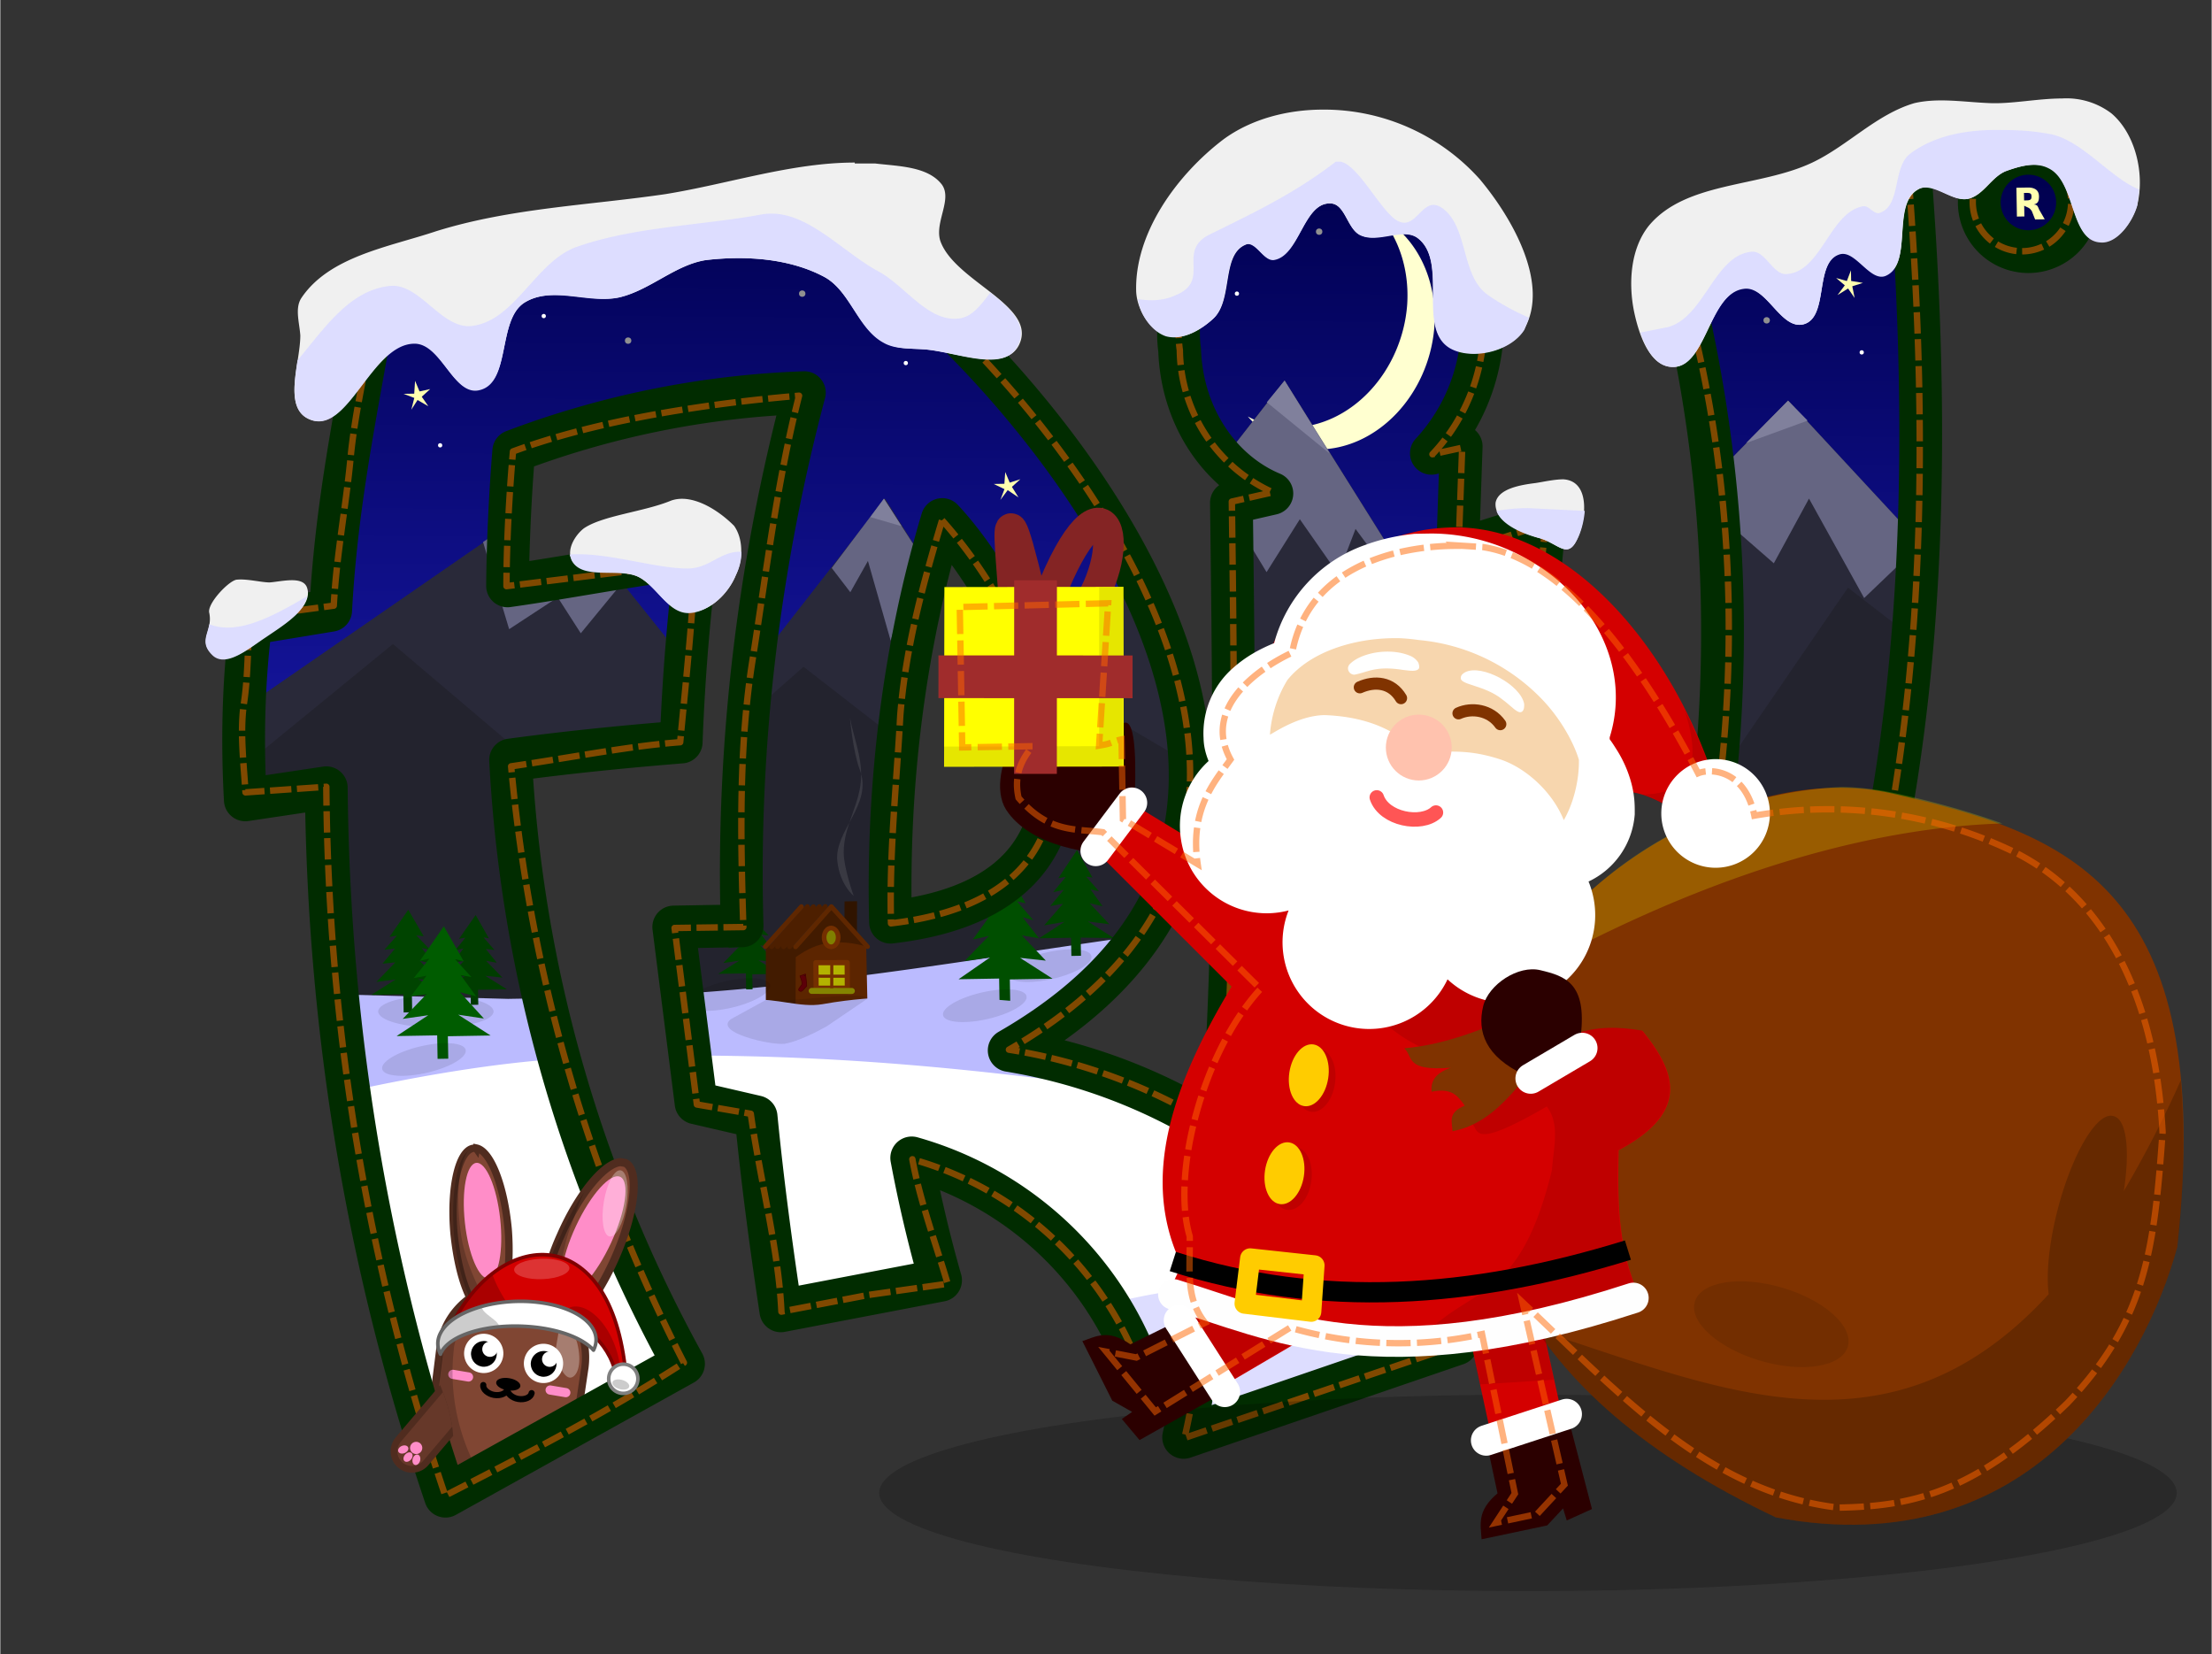 <svg xmlns="http://www.w3.org/2000/svg" width="900" height="673" viewBox="0 0 238.1 178.1"><rect x="0" y="0" width="238.1" height="178.1" fill="#333333" stroke="none"/><defs/><defs><linearGradient id="a" x1="140.2" x2="137.1" y1="122.4" y2="244.3" gradientUnits="userSpaceOnUse"><stop offset="0" stop-color="#00004f"/><stop offset="1" stop-color="#2f2fff"/></linearGradient><clipPath id="b"><ellipse cx="233.3" cy="122.5" fill="#b3ff80" rx="17.7" ry="8.1" transform="rotate(-35.6)"/></clipPath></defs><g transform="scale(1.15) rotate(-1 -5987.5 1857)"><path fill="url(#a)" d="M221.1 122.4a4.6 4.6 0 00-4.7 4.5 4.6 4.6 0 004.5 4.7 4.6 4.6 0 004.7-4.5 4.6 4.6 0 00-4.5-4.7zm-64.7-.5h-.6c-10 .7-15.3 11-14.5 17.5.1 6.3 3.6 11.5 8.4 13.6l-3.8.8c0 20-.2 40-1.9 59-6-4-12.7-6.8-19.8-8 39.5-21.9 1.1-65-11.3-74l1.5-5.5a135 135 0 00-48.5 9.2c-2 10.3-3.8 18.2-4.5 28l-7.5 1c-.8 5.5-1 11-.8 16.5l7.6-1c-.2 23.7 3.4 45.8 10 66.5l22.5-12C84 216 78.8 196.5 78 176.7c6-.7 11.3-1 16-1.4.3-5.6 1-11.8 1.7-17.3-6 .6-12 1.7-17.7 2.4.1-4 .4-8.6.8-12.6a85 85 0 0127.3-5c-4.6 16.2-6.9 33-6.7 49.8H93l1.8 16.5 5.6 1.4c.5 6.2 1.2 12.2 2 18.2l15-2.6a125 125 0 01-2.5-11.5A32 32 0 01136 235l5.6-2.8c-.5 3-1 6-1.7 9l25.7-8.3c-.5-9-.6-18.2-.5-27.3a93 93 0 0018.8 29.7c23.5-27.7 28.8-67.7 26-112.4l-21.8 10.3a137 137 0 01-4.4 77.2 94.5 94.5 0 01-8.5-54.2l-8.2 2.4.5-9.7-2.8.6a18 18 0 005-13c-.4-10.2-7.2-14.6-13.3-14.6zm-37.6 33c7 7.7 21.2 35-5.5 37.6 0-13.2 1.8-26 5.5-37.6z"/><path fill="#292939" d="M151.1 142.5l-5.9 7.3c1.3 1.4 2.8 2.5 4.5 3.2l-3.8.8c0 20-.2 40-1.9 59-6-4-12.7-6.8-19.8-8 21-11.7 20-29.3 12.6-44.7l-9 11.1c2.8 9.6 1.3 19.8-14.5 21.3a123 123 0 014.2-33l-4-6.6-12.7 15.7c-1 8-1.5 16-1.4 24H93l1.8 16.5 5.6 1.4c.5 6.2 1.2 12.2 2 18.2l15-2.6a125 125 0 01-2.5-11.5A32 32 0 01136 235l5.6-2.8c-.5 3-1 6-1.7 9l25.7-8.3c-.5-9-.6-18.2-.5-27.3a93 93 0 0018.8 29.7c17-20 24.5-46.6 26.3-76.7l-12-13.4-7 6.9a137 137 0 01-7.5 58.3 94.5 94.5 0 01-9.4-42l-4.8 4.6zm-72.8 12.2l-25.1 16.7c-.2 2.9-.2 5.8 0 8.6l7.5-1c-.2 23.7 3.4 45.8 10 66.5l22.5-12C84 216 78.8 196.5 78 176.7c6-.7 11.3-1 16-1.4l.6-7.4-6.8-8.8c-3.3.4-6.6 1-9.8 1.3l.3-5.7z"/><path fill="#23232e" d="M203.5 162.8l-12.8 18a137 137 0 01-7 29.6c-3.8-8-6.5-16.4-8-25.1l-7.5-9-3 3.3-3.3-8.3-10.4 13-5.9-3.7c-.2 11-.6 21.7-1.6 32.1-6-4-12.7-6.7-19.8-8 13-7.1 17.6-16.7 17.4-26.5l-8-4.9-4.8 2.9c.9 7.9-2.4 15-15.5 16.3 0-5.7.3-11.4 1-17l-8.7-7-5.3 4.5c-.6 6.5-1 13-.9 19.6H93l1.8 16.5 5.6 1.4c.5 6.2 1.2 12.2 2 18.2l15-2.6a125 125 0 01-2.5-11.5A32 32 0 01136 235l5.6-2.8c-.5 3-1 6-1.7 9l25.7-8.3c-.5-9-.6-18.2-.5-27.3a93 93 0 0018.8 29.7c15.4-18 23-41.3 25.6-67.7zm-136.3 2.9L53 176.9v3.1l7.6-1c-.2 23.7 3.4 45.8 10 66.5l22.5-12C84 216 78.8 196.5 78 176.7l1.6-.1z"/><path fill="#bbf" d="M177 191.6c-11.5-.1-22 .6-31.7 1.6-.3 6.6-.7 13.1-1.3 19.5-6-4-12.7-6.7-19.8-8a37 37 0 0012.5-10.5c-14.7 1.8-28.3 4-43 4.7l1.1 10.2 5.6 1.4c.5 6.2 1.2 12.2 2 18.2l15-2.6a125 125 0 01-2.5-11.5A32 32 0 01136 235l5.6-2.8c-.5 3-1 6-1.7 9l25.7-8.3c-.5-9-.6-18.2-.5-27.3a93 93 0 0018.8 29.7 104.6 104.6 0 0020.7-40.8c-5.5-1.2-10.9-2-15.7-2.4-1.3 6.2-3 12.3-5.2 18.3-2.9-6-5.2-12.3-6.7-18.8zm-115.6 6.8c1.4 16.5 4.6 32.2 9.3 47.1l22.5-12c-5.7-10.8-9.9-22.4-12.4-34.4h-3.4l-16-.7z"/><path fill="#ffffd0" d="M160.3 127.3a9.9 11.6 17.7 012.4 8.3 9.9 11.6 17.7 01-11.1 11.3 9.9 11.6 17.7 01-4-1.1 9.9 11.6 17.7 006.6 3.2 9.9 11.6 17.7 0011-11.2 9.9 11.6 17.7 00-4.9-10.5z"/><path fill="#656582" d="M151.1 142.5l-5.9 7.3c1.3 1.4 2.8 2.5 4.5 3.2l-3.8.8v1.1l3.2 5.5 3.2-4.9 3.5 5.2 1.7-4.2 2 2.8 1-1.2zm47.1 2.7l-7 6.9.2 3.6 5.2 4.7 3.4-6 5 9.4 5.2-4.8v-.4zm-84.8 7.7l-5 6.4 1.7 2.3 1.7-2.9 2 7.5 2-6.7 1.2 2 .5-2zm-35.1 1.8l-2.5 1.6 2.3 8.2 4.6-2.9 2.1 3.4 4-4.7-1-1.2c-3.3.4-6.6 1-9.8 1.3l.3-5.7z"/><path fill="#040" d="M68.2 190.6l-1.8 2.5.7-.1-1.2 1.3 1-.1-1.2 1.4 1.2-.1-1.8 1.8 1.8-.2-2.3 1.4h3v1.7h.8v-1.6h3l-2.4-1.5 2 .2-1.8-1.9 1.3.3-1.1-1.5.8.2-1.3-1.4.7.1z"/><path fill="#003d00" d="M74.5 191.2l-1.6 2.2.6-.1-1 1.2.8-.2-1 1.3 1-.1-1.6 1.6 1.7-.2-2.1 1.2h2.6v1.5h.7v-1.4h2.7l-2-1.3 1.6.2-1.5-1.6 1 .2-1-1.3.8.1-1-1.2.5.1z"/><ellipse cx="74.1" cy="198.9" fill-opacity=".1" rx="5.4" ry="1.5" transform="rotate(1)"/><path fill="#005c00" d="M71.5 192.2l-2.3 3.2.9-.2-1.5 1.8 1.2-.2-1.5 1.9 1.5-.2-2.3 2.3 2.4-.3-3 1.9h3.8v2.2h1v-2.1h4l-3-2 2.4.4-2.2-2.5 1.5.4-1.4-2 1 .2-1.5-1.7.8.2z"/><path fill="#040" d="M130.9 186.1l-1.8 2.6.7-.1-1.2 1.4 1-.2-1.3 1.5 1.2-.2-1.8 2 1.9-.3-2.4 1.5h3v1.7h.9v-1.7l3.1.1-2.4-1.6 2 .3-1.8-2 1.2.3-1.1-1.6.8.2-1.2-1.4.6.1z"/><ellipse cx="134.2" cy="221.7" fill-opacity=".1" rx="4" ry="1.3" transform="matrix(.983 -.185 -.017 1 0 0)"/><path fill="#004f00" d="M124.2 187.7L122 191l.8-.2-1.5 1.7 1.2-.2-1.5 2 1.5-.3-2.3 2.3 2.4-.3-3 2h3.8v2l1 .1v-2h4l-3-2 2.4.3-2.2-2.4 1.6.3-1.5-2 1 .3-1.5-1.8.8.2z"/><path fill="#004100" d="M100.2 190.4l-1.5 2.2.6-.2-1 1.2.8-.2-1 1.3 1-.1-1.5 1.5 1.5-.2-2 1.2h2.6v1.5h.6v-1.4h2.6l-2-1.3 1.6.2-1.4-1.6 1 .2-.9-1.2.7.1-1-1.1h.5z"/><path fill="#80809c" d="M151.1 142.5l-1.7 2 5.8 4.9zm47.1 2.7l-4 3.9 5.8-2zm-84.8 7.7l-1.3 1.7 2.9.9z"/><path fill="#ffffb0" d="M70.9 143.5l-1-.6-.6.9.3-1.1-1-.4h1l.1-1.2.4 1 1-.2-.8.7zM126 153l-1-.7-.7.9.4-1-1-.5h1l.1-1.1.4 1 1-.3-.8.7zM204.6 135.7l-.6-.9-1 .6.7-.9-.8-.7 1 .3.4-1v1l1.1.2-1 .3z"/><circle cx="108.4" cy="131.7" r=".3" fill="#909090" transform="rotate(1)"/><circle cx="92.1" cy="136.1" r=".3" fill="#909090" transform="rotate(1)"/><circle cx="156.8" cy="125.9" r=".3" fill="#909090" transform="rotate(1)"/><circle cx="198.7" cy="134.2" r=".3" fill="#909090" transform="rotate(1)"/><circle cx="118.1" cy="138.2" r=".2" fill="#fff" transform="rotate(1)"/><circle cx="84.2" cy="133.8" r=".2" fill="#fff" transform="rotate(1)"/><circle cx="149.1" cy="131.7" r=".2" fill="#fff" transform="rotate(1)"/><circle cx="74.5" cy="145.9" r=".2" fill="#fff" transform="rotate(1)"/><circle cx="207.6" cy="137.2" r=".2" fill="#fff" transform="rotate(1)"/><g transform="translate(60.5 130.7) scale(.244)"><path fill="#5c2500" d="M178 265l16-18 13 14.9.1 23.6-29.5-.3z"/><path fill="#421b00" d="M168.5 261.3l11.5.2-.5 23.8-11.4-.2z"/><path fill="none" stroke="#4d1f00" stroke-linecap="round" stroke-linejoin="round" stroke-width="1.8" d="M170.7 262.1l14-15.2M173 262.1l14-15.1M175.3 262.2l14-15.2M177.6 262.2l14-15.2"/><path fill="none" stroke="#5f2700" stroke-linecap="round" stroke-linejoin="round" stroke-width="1.8" d="M168.3 262l14.1-15.1"/><path fill="#301400" d="M199 245.2h4.8l-.3 13.4h-4.8z"/><path fill="#421b00" d="M194 247l-16 18v2.6c6.9-5 14.2-9.3 29-5v-.7z"/><path fill="none" stroke="#5f2700" stroke-linecap="round" stroke-linejoin="round" stroke-width="1.8" d="M179.9 262.3l14-15.2 13.6 15.6"/><ellipse cx="198.1" cy="255.5" fill="olive" stroke="#742f00" stroke-linecap="round" stroke-linejoin="round" stroke-width="1.8" rx="2.7" ry="3.6" transform="rotate(1)"/><path fill="#b3b300" stroke="#742f00" stroke-linecap="round" stroke-linejoin="round" stroke-width="2" d="M187.6 268.5l12 .2-.1 9.8-12-.2z"/><path fill="none" stroke="#848400" stroke-linecap="round" stroke-width="2.3" d="M185.8 279.3l15.4.3"/><path fill="none" stroke="#742f00" stroke-width="1.2" d="M193.7 268.3l-.2 10.1M198.7 273.9l-10.2-.2"/><path fill="none" stroke="#bbf" stroke-width="3.5" d="M162.3 284.2c9.3-.9 18.6 3.4 27.8 2 12.4-2 20-1.8 23.8-2.5"/><path fill-opacity=".1" d="M168.1 282.5l-13.5 7.1c-6.9 5 15.5 10.4 20.5 9.8 3.2-.5 8.5-2.3 16.2-6.4l15.9-10.4c-2.7-3.3-29.3 1.3-39-.1z"/><path fill="#fff" fill-opacity=".1" d="M202.5 243s-3.6-10.6-3.5-16.6c.2-10.6 6.8-18.5 7.2-29 .3-8-2.6-15-3.9-22.6 0 0 .9 13 3.4 19.9 5 13.5-10.3 23.3-9.2 35 .8 9.2 6.2 13.6 6 13.4z"/><path fill="#5c0009" stroke="#4a0000" stroke-linecap="round" stroke-linejoin="round" stroke-width=".3" d="M181.4 273.5l2.1-.7c.2 1.7.4 3.2.4 4.6l-1.5 1.6c-.8.7-1 .3-1.3.2-.5-.3-.3-.7 0-1.1l1-1.3c.2-1-.3-2.2-.7-3.3z"/><circle cx="187.9" cy="270.2" r=".2" fill="#2b1100" transform="rotate(1)"/></g><ellipse cx="74.4" cy="218.4" fill-opacity=".1" rx="4" ry="1.3" transform="matrix(.983 -.185 -.017 1 0 0)"/><ellipse cx="128" cy="224.2" fill-opacity=".1" rx="4" ry="1.3" transform="matrix(.983 -.185 -.017 1 0 0)"/><ellipse cx="103.5" cy="218.2" fill-opacity=".1" rx="4" ry="1.3" transform="matrix(.983 -.185 -.017 1 0 0)"/><path fill="#fff" d="M94.3 204.7l.5 4.4 5.6 1.4c.5 6.2 1.2 12.2 2 18.2l15-2.6a125 125 0 01-2.5-11.5A32 32 0 01136 235l5.6-2.8c-.5 3-1 6-1.7 9l25.7-8.3c-.3-6.5-.5-13-.5-19.4-7-1-13.8-2.2-20.9-3.3l-.2 2.5c-2-1.3-4.2-2.6-6.4-3.7-13.2-2.1-27-4-43.3-4.3zm-12.2.1c-6 .3-12.8 1.3-19.8 2.7 1.7 13.2 4.5 25.8 8.4 38l22.5-12c-4.8-9.1-8.5-18.7-11-28.7zM169 214c4 7.7 9 15 15 21.3 5.1-6 9.4-12.6 12.9-19.8h-2.6c-8.9.1-17.2-.5-25.3-1.5z"/><path fill="#ddf" d="M149.2 227a26.4 9.5 1 00-14.6 1.3 32 32 0 012.5 5.7l5.6-2.8c-.5 3-1 6-1.7 9l25.7-8.3-.1-2.2a26.4 9.5 1 00-17.4-2.7z"/></g><g transform="scale(-.659 .659) rotate(-9.5 1706 2052)"><path fill="#804633" stroke="#502c1f" stroke-linecap="round" stroke-width="1.2" d="M254.4-81.3c-2.4.1-5.5 5.4-7.3 12.2-.8 3.2-1.2 6.3-1.2 9a12 12 0 00-6.6.1c.1-2.6-.3-5.8-1.2-9-1.9-7.3-4.1-8.7-6.5-8.1-2.4.6-3.9 3-2 10.3 1 4.2 2.8 8 4.5 10.2-2 2.1-3 5-3.1 7.8h0v.2l-.2 11.1c9.3 2.2 14.4 10.5 23.3 8.3l.8-19.4v-.2h0c0-3-1.3-6-3.5-8.2 1.7-2.3 3.2-5.9 4.3-9.9 1.9-7.3 1.5-13.7-.9-14.3-.1 0-.3-.1-.4 0z"/><g transform="translate(226.9 187.2) scale(.369)"><circle cx="29.5" cy="-638.5" r="8.7" fill="#fff"/><circle cx="29.4" cy="-638.3" r="5.7"/><circle cx="27.1" cy="-640.8" r="3.4" fill="#fff"/></g><g transform="translate(236.8 187.2) scale(.369)"><circle cx="29.5" cy="-638.5" r="8.7" fill="#fff"/><circle cx="29.4" cy="-638.3" r="5.7"/><circle cx="27.1" cy="-640.8" r="3.4" fill="#fff"/></g><path fill="none" stroke="#ff8dc8" stroke-linecap="round" stroke-width="1.5" d="M249.5-44.2h2.6"/><path fill-opacity=".2" d="M255.5-80.9c1.4 2.1 1 8-1 14.1-1.3 4-4.1 8-6 10.2 2.1 2.4 4.5 5.6 4.1 8.5v.1A33.5 33.5 0 01246-30c2.7 1.2 5.4 1.3 8 .6.3-6.4-.2-5.8 0-12.2.9-9-.1-12.7-2.6-15.3 1.6-2.3 3.2-5.9 4.3-9.9 1.6-6.5 1.6-12.4-.2-14zm-19.8 5c.6 1.8.8 3.6 1.2 5.6.7 3.5.5 10.6-.2 12.6l3.3-2c0-2.4-1.1-6.5-1.9-9.3-.6-2.5-1.5-4.9-2.4-6.9z"/><path fill="#fff" fill-opacity=".3" d="M234.8-55.6c-.9.8-1.3 1.9-1.9 3-1.3 3-1 5.2 0 5.7.8.4 2-.8 3.3-3.4v-3.8c-.1-1.2-.7-2-1.4-1.5z"/><path fill="none" stroke="#000" stroke-linecap="round" stroke-linejoin="round" d="M238.9-43.3c0 .7.9 1.3 2 1.3 1 0 2-.6 2-1.3M242.9-43.3c0 .7.9 1.3 2 1.3 1 0 2-.6 2-1.3" paint-order="stroke markers fill"/><ellipse cx="242.9" cy="-44.1" rx="2" ry="1"/><path fill="none" stroke="#ff8dc8" stroke-linecap="round" stroke-width="1.5" d="M233.4-44.3h2.6"/><ellipse cx="223.2" cy="-135.2" fill="#ff8dc8" rx="2.9" ry="9.5" transform="rotate(15.7)"/></g><g fill="none" stroke="#b80000" transform="scale(1.15) rotate(-1 2303 2150)"><path stroke="#012c00" stroke-linejoin="round" stroke-width="4.004" d="M227.5-22.2a4.6 4.6 0 00-4.7 4.5 4.6 4.6 0 004.5 4.7 4.6 4.6 0 004.7-4.6 4.6 4.6 0 00-4.5-4.6zm-64.7-.5h-.6c-10 .7-15.3 11-14.5 17.5.1 6.3 3.6 11.5 8.4 13.6l-3.8.8c-.1 20-.2 39.9-1.9 58.9-6-4-12.7-6.7-19.8-8 39.5-21.8 1.1-65-11.3-74l1.5-5.4a135 135 0 00-48.5 9.2c-2 10.3-3.8 18.2-4.5 27.9l-7.5 1.1c-.8 5.5-1 11-.8 16.5l7.6-1c-.2 23.7 3.4 45.8 10 66.5l22.5-12c-9.3-17.6-14.5-37-15.2-56.8 6-.7 11.3-1.1 16-1.4.3-5.6.9-11.8 1.7-17.3-6 .6-12 1.7-17.7 2.4.1-4 .4-8.6.8-12.6a85 85 0 0127.3-5c-4.6 16.2-6.9 33-6.7 49.8h-6.4l1.8 16.5 5.6 1.4c.5 6.2 1.2 12.2 2 18.2l15-2.6a125 125 0 01-2.5-11.5 32 32 0 0121.1 20.4l5.6-2.8c-.5 3-1 6-1.7 9l25.7-8.3c-.5-9.1-.6-18.2-.5-27.3 4.3 11 10.7 21 18.8 29.7 23.5-27.7 28.8-67.7 26-112.4l-21.8 10.3a137 137 0 01-4.4 77.2 94.5 94.5 0 01-8.5-54.2l-8.2 2.4.5-9.7-2.8.6a18 18 0 005-13c-.4-10.3-7.3-14.6-13.3-14.6zm-37.6 33c7 7.7 21.2 35-5.5 37.6-.1-13.2 1.8-26 5.5-37.6z"/><circle cx="227.1" cy="-21.5" r="3.6" stroke="none" transform="rotate(1)"/><path stroke="none" d="M227.4-17.8c.5 0 .5-.2.5-.5s-.2-.4-.5-.4h-.4v1zm-.4.7v1.3h-1v-3.7h1.5c.7 0 1.3.3 1.3 1s-.2 1-.6 1.1c.4 0 .5.4.6.7l.6 1h-1l-.5-1c-.2-.3-.3-.4-.6-.4z" aria-label="R" font-size="99.3" font-weight="700" letter-spacing="0" word-spacing="0"/><path fill="#ffffb0" stroke="none" d="M227.3-17.8c.4 0 .4-.2.4-.4s-.1-.3-.4-.3h-.3v.7zm-.3.5v1h-.7V-19h1.1c.5 0 1 .2 1 .8 0 .5-.1.7-.5.8.4 0 .4.3.5.5l.5.9h-.9l-.3-.8c-.2-.3-.3-.3-.5-.4z" aria-label="R" font-size="99.3" font-weight="700" letter-spacing="0" word-spacing="0"/></g><path fill="navy" d="M-29.3 460.5h-.7c-11.4 1-17.3 13-16.3 20.4.1 3.8 1.3 7.3 3.3 10h24.8c3.1-4 4.8-8.9 4.5-13.9-.6-11.8-8.6-16.6-15.6-16.5z"/><path fill="none" stroke="#f60" stroke-dasharray="2.3 .6" stroke-linejoin="round" stroke-opacity=".5" stroke-width=".69" d="M218.4 16.5a5.3 5.3 0 100 10.5 5.3 5.3 0 000-10.5zm-74.4.7h-.7c-11.5 1-17.4 13-16.3 20.5A17 17 0 00137 53l-4.4 1c.3 23 .5 46-1 67.8-7-4.5-14.8-7.5-23-8.8 45-25.9 0-74.8-14.4-84.9l1.6-6.6c-9.5.2-19 1-28.3 3.2-9.5 2.3-18.1 4.8-27 8.4-1 5.9-2.3 11-2.8 16.3-.5 5.2-1.5 10.3-1.8 15.8l-9 1.2c-.3 3.1-.2 6.4-.7 9.5-.4 3 0 6.3.2 9.4l8.7-.6c.2 27.3 4.8 52.6 12.8 76.3 8.6-4.4 17.2-8.8 25.7-14.3A176.3 176.3 0 0155 82.5c6.8-1 12.8-2.2 18.2-2.6.6-6.4 1.3-12.9 1.6-19.3l-20.3 2.5c0-4.6.3-10 .7-14.5 8.1-3 19-5 30.8-6C83.6 52 82.5 61.5 81 71c-1.5 9.4-1.3 19-1 28.8l-7.4.1 2.4 19 5.8 1c1 7.1 3 14.6 3.3 21.3l9.4-1.8 8.5-1.2c-1.3-4.4-3-9-3.8-13.4a36.8 36.8 0 0124.7 23l6.4-3.3c-.5 3.4-1 6.9-1.8 10.3l29.4-10c-.7-10.5-1-21-1.1-31.4a107 107 0 0022.2 33.8c26.5-32.3 31.5-77.6 27.4-129l-24.6 11.5c8.5 29.3 6.4 60.2-3.5 88.8a108.7 108.7 0 01-10.9-62.1l-9.4 3 .4-11.2-3.2.7c3.8-4 5.8-9.5 5.5-15-.7-11.8-8.7-16.7-15.6-16.6zM101.4 56a50.8 50.8 0 0111.8 23.6c1.4 9.4-2 18-17.3 19.8-.2-7.6.6-15 1-22.4.6-7.5 2.5-14.3 4.5-21z"/><g transform="rotate(-1 2078.3 -5030) scale(.622)"><ellipse cx="122.8" cy="201.3" fill-opacity=".2" rx="112.3" ry="17" transform="rotate(1)"/><path fill="#803300" d="M162.1 208.4c44.1 9.1 64.3-25 70.3-45.6 7.9-62.7-18-71.8-47.9-79.3-26.4-6.6-63.3 15.6-70.2 42-8 30.8 2.7 60.6 47.8 82.9z"/><path fill="#2b0000" d="M52.7 91.8C45.4 91.8 35 90 31 83.6c-2-3.3-.6-8.7 1.5-11.8 1.2-1.2 4-8.1 15.4 3.9 3.7-10 6.7-10.6 5.2 9.3 0 0 1.9 6.8-.4 6.8z"/><path fill="#d40000" d="M109.6 36.1c-1.8 0-3.7.1-5.6.4-16.8 3-36 15.3-29.7 60L52.8 82.9l-6.4 8.1 23.1 23.9c-10.3 16.5-16.6 32.8-9.5 48l-3 6.1 6.7 2.2-5.4 3.1 6.2 11L81 176a87.9 87.9 0 0028.9 1.4l3.4 17.2 12.5-2.5-3.4-16.9c5.3-1.2 11-2.8 17-5-4-8.7-3.7-17.3-3.4-25.8 21.5-11-1-23.5-7.2-35.4 1.6-44.5 16.8-19.7 27-19.9-5.2-26.6-24.1-52.4-46-53z"/><path fill="#f7d6ae" d="M73.6 74.9l.1-.3 4.7-17.4 29.1-6.1 25.8 19.2-3.3 22.3z"/><path fill-opacity=".1" d="M148.6 68c3.6 11.2-.1 15-7.6 14.9 4.8 1.6 10.3 6.3 14.8 6.2a86.3 86.3 0 00-7.2-21zm-47.4 36c-4.5 0-8 1.5-9.5 4.4-2.7 5.2 1.6 12.9 9.7 17.2 8.1 4.3 17 3.6 19.7-1.6 2.7-5.2-1.6-13-9.7-17.2-3.4-1.8-7-2.8-10.2-2.8zm27.6 2.5l-6 20.6-.5-1-12.5 12.8c3 .4-1.4 6.2 13.9-2.3 2.3 3.2 1 7.2.7 11-5.9 22.5-13.8 19.7-22.2 27.8l24.2-2.8.3 1.5c4-1 8.2-2.3 12.6-4-4-8.6-3.7-17.2-3.4-25.7 21.5-11-1-23.5-7.2-35.4v-2.5zm-44.4 19.6c-1.7-.1-3.5 2-4 4.8-.5 3 .6 5.6 2.5 5.9 1.8.3 3.7-1.8 4.2-4.8s-.6-5.6-2.4-6h-.3zM80 143c-1.7-.1-3.5 2-4 4.8-.5 3 .6 5.6 2.4 5.9 1.9.3 3.8-1.8 4.3-4.8s-.6-5.6-2.4-6h-.3zm-16.7 28.5l-5 2.7 6.3 11 15.8-9zm58.8 2.3l-12.6 1.7 1.8 9 12.8-.6z"/><path fill="#803300" d="M120.6 119.8c-7 3-14 5.8-21.4 6.3 1.6 1.5 0 4 8 3.5-3 1-3.5 2.5-3.4 4.1 3.7-.7 4.6 1 5.7 2.5-3.1 1.2-2.2 2.9-2.2 4.4 8.6-1.5 12.5-10 18.7-15.2 7.5-4.2 15.4-1.5 23.2.5l-13.6-26.1c-5.9 7.3-9.1 16.3-15 20z"/><path fill="#ff0" fill-opacity=".2" d="M175.7 82.2a69.7 69.7 0 00-56.6 32.2C154.8 95.2 183 89.3 203.4 89a147 147 0 00-18.7-5.6c-3-.7-6-1.1-9-1.2z"/><path fill="#fff" d="M105.3 37.1h-2.8c-.8.1-4.3.3-8.6 1.8a24.8 24.8 0 00-16 16.7c-2.6 1-5 2.3-7.1 4.1a15 15 0 00-5.4 12.1c0 1.4.3 2.7.8 4a15.2 15.2 0 00-5 13.6 15 15 0 0018.4 12.5 15 15 0 0027.3 12.4 15.2 15.2 0 0024.7-16.5 14 14 0 008.2-11.5c0-1 .2-3.3-.8-6.5a21 21 0 00-2.3-5c-1.2-2-1-1.3-1-1.9 3.9-11.8-2.2-23.9-12.8-30.5-5-3.2-11.1-5.2-17.6-5.3zm-6.6 18c1.5 0 3 .2 4.3.4a33.8 33.8 0 0120.7 10.2c3.3 3.4 5.7 7.8 6.6 11 0 3.6-1.1 7.6-2.8 10.4-1.9-5-6.5-9.2-10.8-10.7-5.5-1.9-8.8-1.5-14-1.4-1.6-1.1-5.3-6.2-16.3-6.8-4.7 0-9.2 3.2-9.5 3.2.3-3.3 1.4-6.6 3.2-9.4 4.2-5 12-7 18.6-6.9zM154 77a9.4 9.4 0 00-9.6 9.2 9.4 9.4 0 009.2 9.6 9.4 9.4 0 009.6-9.3A9.4 9.4 0 00154 77z"/><path fill="#fff" d="M121 66.9c0 .4 0 1-.4 1.3-.7.5-1.8-1-3.4-2.2-3-2.5-7.2-2.6-7.1-3.8 0-.5.4-.8.8-1 2.9-1.4 9.6 2.4 10.1 5.7z" class="st2"/><path fill="#fffffe" d="M102.8 59.4a3 3 0 00-1.4-1.2c-2.7-1.2-6.5-1-9.1.3a6 6 0 00-1.2.8c-1 .8-.3 2 .6 2 2.4-.4 3.6-1.5 8.3-.7 1.4.2 2.5.4 2.9-.2.1-.3 0-.7-.1-1z" class="st14"/><path fill="none" stroke="#803300" stroke-linecap="round" stroke-width="2.1" d="M92.6 63.5c2.6-1.1 5.5-.8 7.1 2M109.6 68.3c2.3-1 5.5-.5 7.2 2"/><circle cx="103.9" cy="72.3" r="5.7" fill="#ffc2ae" transform="rotate(1)"/><path fill="none" stroke="#f55" stroke-linecap="round" stroke-width="2.5" d="M105.4 85.4c-2.6 2.3-9 1-10.2-2.8"/><path fill="#2b0000" d="M112.2 194.2l1.8 9.2c-3.7 3-3 5.4-2.9 7.9l11.4-2.2 2.8-2.9.6 2.1 4.4-1.9-4-16.5zM59.4 172.5l-8.5 4c-3.9-2.8-6-1.4-8.3-.7l5 10.4 3.4 2-1.8 1.2 3 3.7 15-8.1zM119.8 131c6.3 1.3 9.2-3.6 10-6.6 1.2-9-2.5-10.3-6.8-11.4-3.8-1-9 2.3-10 6-1.2 4.5.3 8.8 6.8 12z"/><path fill-opacity=".2" d="M233.5 134a189 189 0 01-10.2 19 5.2 18 15.6 00-1.5-13 5.2 18 15.6 00-10 16 5.2 18 15.6 00-1.8 14.6c-28.3 29.8-58 15-88.8 4.6 7.9 12.1 21 23.4 40.9 33.2 44.1 9.1 64.3-25 70.3-45.6a148 148 0 001.1-28.9z"/><path fill="none" stroke="#fefefe" stroke-linecap="round" stroke-width="5.3" d="M58.5 168c17.3 5.5 35 15.7 79.6 2"/><path fill="none" stroke="#fff" stroke-linecap="round" stroke-width="5.3" d="M46.4 91v0l6.4-8.2M121 131.7v0l9-5.1M112.2 194.2v0l14-4.3M67.1 185v0l-7.7-12.5"/><path fill="none" stroke="#000" stroke-width="3.5" d="M58.5 162.3c25.6 8.7 51.6 7.3 78.8-.6"/><path fill="none" stroke="#842424" stroke-width="5.3" d="M32.8 51c1.2-2.7-3.5-35.4 4.3 1.2 10.7-30 17-16.1 8.4-3.1"/><path fill="#ff0" d="M21 44.9l31 .5-.5 31.1-31.1-.5z"/><path fill-opacity=".1" d="M47.8 45.4l-.5 27.5-26.9-.4V76l31 .5.6-31z"/><path fill="navy" stroke="#a02c2c" stroke-width="7.4" d="M36.8 44l-.6 33.5M53.3 61l-33.6-.6"/><path fill="none" stroke="#f60" stroke-dasharray="4.2 1.1" stroke-opacity=".5" stroke-width="1.1" d="M109.4 39.3c-10.1-.1-25.4 3.2-28.4 18-4.8 2.1-16 8.8-11 18.3-3 4-7.2 8.6-6 18l-12.8-8V71.8c-2 .4-1.2.6-3.9 1l2-24.6-25.7.2v24.3h12.2c-2 2.3-3.4 5-2.6 8.9 5.1 6.2 9.8 5.5 14.5 6.2l26.8 27.6c-10.3 10.8-16 31.9-13 42.6 0 5.8-1 10.6 2.4 15l-12 5.8-5.2-1.1 8.3 10.5 23.6-14.1a67 67 0 0033.2 1.7l5.2 27.7-3.4 5 7.2-1.4 4.8-5-6.7-31.7c16.3 15.9 31.4 33.4 54 36.5 12.3 0 23.3-1.8 40-17.4 14-14.2 15.5-26.7 17.3-46.6-.9-25.1-10.4-41.2-24.4-48.7a74 74 0 00-45.3-7.3c-1.4-7.8-7.3-8.4-9.6-7.5-13-26-25.4-37.9-36.6-39.8l-5-.4z"/><ellipse cx="103.4" cy="114.7" fill="#fc0" rx="3.4" ry="5.4" transform="rotate(9.7)"/><ellipse cx="101.8" cy="132.1" fill="#fc0" rx="3.4" ry="5.4" transform="rotate(9.7)"/><path fill="none" stroke="#fc0" stroke-linecap="round" stroke-linejoin="round" stroke-width="3.5" d="M71.9 162l11.1 1.4-.7 8-11.5-1.6z"/><ellipse cx="206.6" cy="118.9" fill-opacity=".1" rx="13.8" ry="6.6" transform="rotate(17.3)"/></g><path fill="#f0f0f0" d="M222 10.6c-2.6 0-5.4.6-7.8.5-2.7-.1-5.5-.6-8.1 0-4.1 1.2-7.2 4.6-11 6.4-5.7 2.7-13.6 2-17.6 6.8-2 2.5-2.2 6.2-1.6 9.2.5 2.4 1.6 5.8 4 6 3.8.3 4-7.9 7.8-8.5 2.5-.3 4 4.6 6.5 3.9 2.7-.8 1.1-6.6 3.8-7.6 1.7-.6 3.3 3 5 2.3 3-1.2.6-7.6 3.5-9.2 1.6-1 3.6 1.4 5.4 1 1.7-.4 2.5-2.4 4.1-3 1.4-.5 3.1-1 4.5-.4 3 1.4 2.3 7.8 5.6 8 1.9.2 3.5-2.2 4-4 .8-3.3-.2-7.6-2.8-9.8a8 8 0 00-5.3-1.6zm-79.6 1.2c-3.8 0-7.7 1-10.7 3.2-5 3.8-9.6 10.1-9.4 16.4.1 2 1.5 4.2 3.3 4.7 1.7.6 3.7-.6 5-1.8 2.2-2 .8-7 3.6-8 1-.4 1.8 1.8 2.9 1.6 2.8-.4 3.2-6.1 6.1-6 1.6 0 1.8 2.7 3.2 3.4 2 .9 4.7-1 6.3.4 3.2 2.6-.1 9.7 3.4 11.7 2.3 1.4 6.6.4 8-2 2.7-4.8-1.2-11.8-4.8-16.1a22.5 22.5 0 00-16.9-7.5zM92 17.5c-6.8 0-13.6 2.3-20.4 3.4-8.2 1.2-16.7 1.5-24.7 4-5.1 1.7-11.5 2.7-14.5 7.2-.7 1.1-.2 2.6-.1 4 0 3-1.9 7.7.9 9 4.2 1.9 6.7-8.2 11.4-8.2 2.9 0 4.2 5.8 7 5 3.4-.8 1.9-7.4 4.8-9.3 3-1.9 7 .1 10.3-.6 3.3-.8 6-3.5 9.3-4 4.2-.5 9-.2 12.7 1.8 2.8 1.5 3.6 5.5 6.4 7 1.3.8 2.8.7 4.3.8 3.4.2 8.8 2.6 10.3-.5 2-4.2-7-6.8-8.5-11.2-.6-2 1.3-4.4.2-6-1.5-2-4.7-2-7.2-2.3H92zm76.3 34.1c-1 0-2.3.3-3 .4-1.6.2-4 .6-4.3 2.1-.2 2 2.7 3.2 4.6 3.8 2 .5 3 2.2 4 .5 1.1-2 1.8-6.6-1.3-6.8zm-96.1 2.3c-2.9 1.2-7.4 1.6-9.4 3-1 .8-1.8 2.3-1.3 3.3 1.2 2.2 5 .8 7.2 1.9 2 1 3.2 3.9 5.5 3.8 2.2 0 4.2-2 5-4 .8-1.7.8-3.9-.2-5.3-1.8-1.8-4.6-3.5-6.8-2.7zm-46.7 8.5c-.8 0-3.3 2.6-3 3.6.4 2-1.3 3 .4 4.5 1.5 1.3 4-.8 5.7-2 1.9-1.3 5.2-3.2 4.4-5.3-.5-1.2-2.7-.6-4-.5-.9 0-2.4-.4-3.5-.3z"/><path fill="#ddf" d="M215.7 14c-3.7-.1-7.3.5-10 2.5-2 1.4-1 5.6-3.3 6.4-.6.3-1.2-.8-1.8-.7-3.6.6-4.5 7-8.2 7.3-1.5.2-2.3-2.5-3.8-2.4-4 .3-5.1 7-9 8.1l-3 .6c.6 1.8 1.6 3.6 3.3 3.7 3.8.3 4-7.9 7.8-8.4 2.5-.4 4 4.5 6.5 3.8 2.7-.8 1.1-6.6 3.8-7.5 1.7-.6 3.3 3 5 2.3 3-1.3.6-7.7 3.4-9.3 1.7-.9 3.7 1.4 5.5 1 1.6-.4 2.5-2.4 4.1-3 1.4-.5 3.1-1 4.5-.3 3 1.4 2.3 7.8 5.6 8 1.8.2 3.5-2.2 4-4l.2-1.7c-3.1-1.2-6.3-5.5-9.8-6-1.6-.3-3.2-.4-4.8-.4zm-71.9 3.4c-4.3 3.3-8.2 5.2-13.5 7.8-3.8 1.8.2 5-3.8 6.6-1.3.6-2.7.6-4 .4.2 1.7 1.5 3.5 3 4 1.8.5 3.8-.7 5.1-1.9 2.1-2 .8-7 3.5-8 1.1-.3 1.9 1.8 3 1.7 2.8-.4 3.2-6.2 6.1-6.1 1.6 0 1.8 2.7 3.2 3.4 1.9 1 4.7-.9 6.3.4 3.2 2.6-.2 9.7 3.4 11.8 2.3 1.3 6.5.4 8-2l.5-1.3c-1.6-.7-3.1-1.5-4.5-2.5-2.9-2.1-2-7.5-5-9.4-2-1.2-2.6 2.5-4.6 1.5-1.8-.9-4.2-6-6.2-6.4h-.5zM83.2 23a6 6 0 00-1.3.1c-6.6 1.2-13.7 1.3-19.9 3.5-4.4 1.6-6.6 8-11.3 8.5-3.3.3-5.6-4.8-8.9-4.3-4.2.5-6.9 4.5-9.8 8-.4 2.6-.8 5.4 1.2 6.3 4.2 2 6.7-8.1 11.4-8.1 2.9 0 4.2 5.7 7 5 3.4-.8 1.9-7.5 4.8-9.4 3-1.9 7 .2 10.3-.6 3.3-.8 6-3.5 9.2-4 4.3-.5 9-.2 12.8 1.8 2.8 1.5 3.6 5.6 6.4 7.1 1.2.7 2.8.6 4.2.7 3.5.2 8.9 2.7 10.3-.5 1-2.1-.8-3.9-3-5.6-1 1.3-2 2.7-3.5 2.8-3.2.3-5.6-3.4-8.4-5-3.8-2-7.4-6.2-11.5-6.3zm81.3 31.7a20 20 0 00-3.4.3c.5 1.5 2.9 2.5 4.5 2.9 2 .5 3 2.2 4 .5.5-.8.9-2.1 1-3.4l-6.1-.3zM74 61.2c-3.6 0-8.7-1.8-12.7-1.5l.2.6c1.1 2.2 5 .8 7.2 1.8 2 1 3.2 4 5.5 3.9 2.1-.1 4.2-2.1 5-4.1.4-.8.6-1.6.6-2.5-2.3-.1-3.4 1.8-5.8 1.8zm-41 3c-3.7 2.2-7.5 4.2-10.5 3-.2 1.2-1 2.1.4 3.4 1.5 1.3 4-.9 5.7-2 1.6-1.1 4.1-2.6 4.4-4.3z"/><g transform="scale(-.722 .722) rotate(-9.5 1600.6 1993.3)"><path fill="#804633" stroke="#502c1f" stroke-linecap="round" stroke-width="1.204" d="M231.1-81.2c2.3.5 5.3 5.5 7 12.2a36 36 0 011.2 8l-5.7 3.7c-1.6-2.3-3-5.7-4-9.5-1.9-7.3-1.5-13.7.8-14.4h.7z"/><path fill-opacity=".2" d="M235.7-75.9c1 2 1.8 4.4 2.4 6.9.8 2.8 1.9 7 1.9 9.4a28 28 0 00-3.3 2c.7-2.1.9-9.2.2-12.7-.4-2-.6-3.8-1.2-5.6z"/><ellipse cx="243.5" cy="-5.4" fill="#ff8dc8" rx="2.9" ry="9.5" transform="rotate(-15.4)"/><ellipse cx="230.9" cy="-75" fill="#fff" fill-opacity=".3" rx="1.7" ry="5"/></g><g transform="matrix(.401 -.141 .141 .401 -26 21.5)"><path fill="#d40000" d="M69.4 328.8c19.7-21.2 48-14.4 39.5 23l-3.1 2.8c4-18.1-18.3-31.9-36.4-25.9"/><ellipse cx="168" cy="279.8" fill="#fff" fill-opacity=".2" paint-order="markers fill stroke" rx="7" ry="2.6" transform="matrix(.957 .29 -.227 .974 0 0)"/><path fill-opacity=".2" d="M85 318.2c0 3.5.7 7.1 1.7 10.2a30 30 0 00-17.3.4c4.9-5.3 10.4-8.9 15.6-10.6zM100.7 332.8a7.6 13.3 0 017.6 13.3 7.6 13.3 0 01-1.3 7.5l-1.2 1c1.8-8.3-1.9-15.7-8.1-20.7a7.6 13.3 0 013-1z"/><path fill="none" stroke="maroon" stroke-width=".9" d="M69.4 328.8c19.7-21.2 48-14.4 39.5 23l-3.1 2.8c4-18.1-18.3-31.9-36.4-25.9"/><path fill="#fff" d="M77.5 325.1a20 10.2 17.7 00-11.4 5.4 20 10.2 17.7 00-.2 2.6 20.2 9 21 0122.4.4 20.2 9 21 0114.5 11.5 20 10.2 17.7 001.5-2.3 20 10.2 17.7 00-16-15.9 20 10.2 17.7 00-10.8-1.7z" paint-order="markers fill stroke"/><path fill-opacity=".2" d="M77.5 325.1h2.3c-.7 1.8 2.7 4.4 2.5 6.4-6.3-1.7-14.7-1.4-16.4 1.6-.1-.9 0-1.8.2-2.6 1-3.3 5.4-5.4 11.4-5.4z" paint-order="markers fill stroke"/><path fill="none" stroke="#666" stroke-linecap="round" stroke-linejoin="round" stroke-width=".9" d="M77.5 325.1a20 10.2 17.7 00-11.4 5.4 20 10.2 17.7 00-.2 2.6 20.2 9 21 0122.4.4 20.2 9 21 0114.5 11.5 20 10.2 17.7 001.5-2.3 20 10.2 17.7 00-16-15.9 20 10.2 17.7 00-10.8-1.7z" paint-order="markers fill stroke"/><g paint-order="markers fill stroke" transform="rotate(67.7 113.4 347.6)"><circle cx="117.4" cy="355.6" r="3.7" fill="#fff" stroke="gray" stroke-linecap="round" stroke-linejoin="round" stroke-width=".9"/><ellipse cx="-96.7" cy="363.4" fill-opacity=".2" rx="2.2" ry="1.2" transform="rotate(-33.2)"/></g></g><g clip-path="url(#b)" transform="scale(.659 -.659) rotate(-24.3 -279 329.4)"><path fill="none" stroke="#502c1f" stroke-linecap="round" stroke-width="7" d="M269.7-44.4l3.1 10.8"/><path fill="#663829" stroke="#663829" stroke-linecap="round" stroke-width="4.8" d="M269.7-44.4l3.1 10.8"/><g fill="#ff8dc8" transform="matrix(1.193 -.373 .373 1.193 -35 109)"><circle cx="269.4" cy="-43.7" r=".8"/><ellipse cx="269.4" cy="-45.3" rx=".5" ry=".7"/><ellipse cx="261.5" cy="74.9" rx=".5" ry=".7" transform="rotate(-25.5)"/><ellipse cx="-224.8" cy="-156.9" rx=".5" ry=".7" transform="scale(-1 1) rotate(-25.5)"/></g></g></svg>